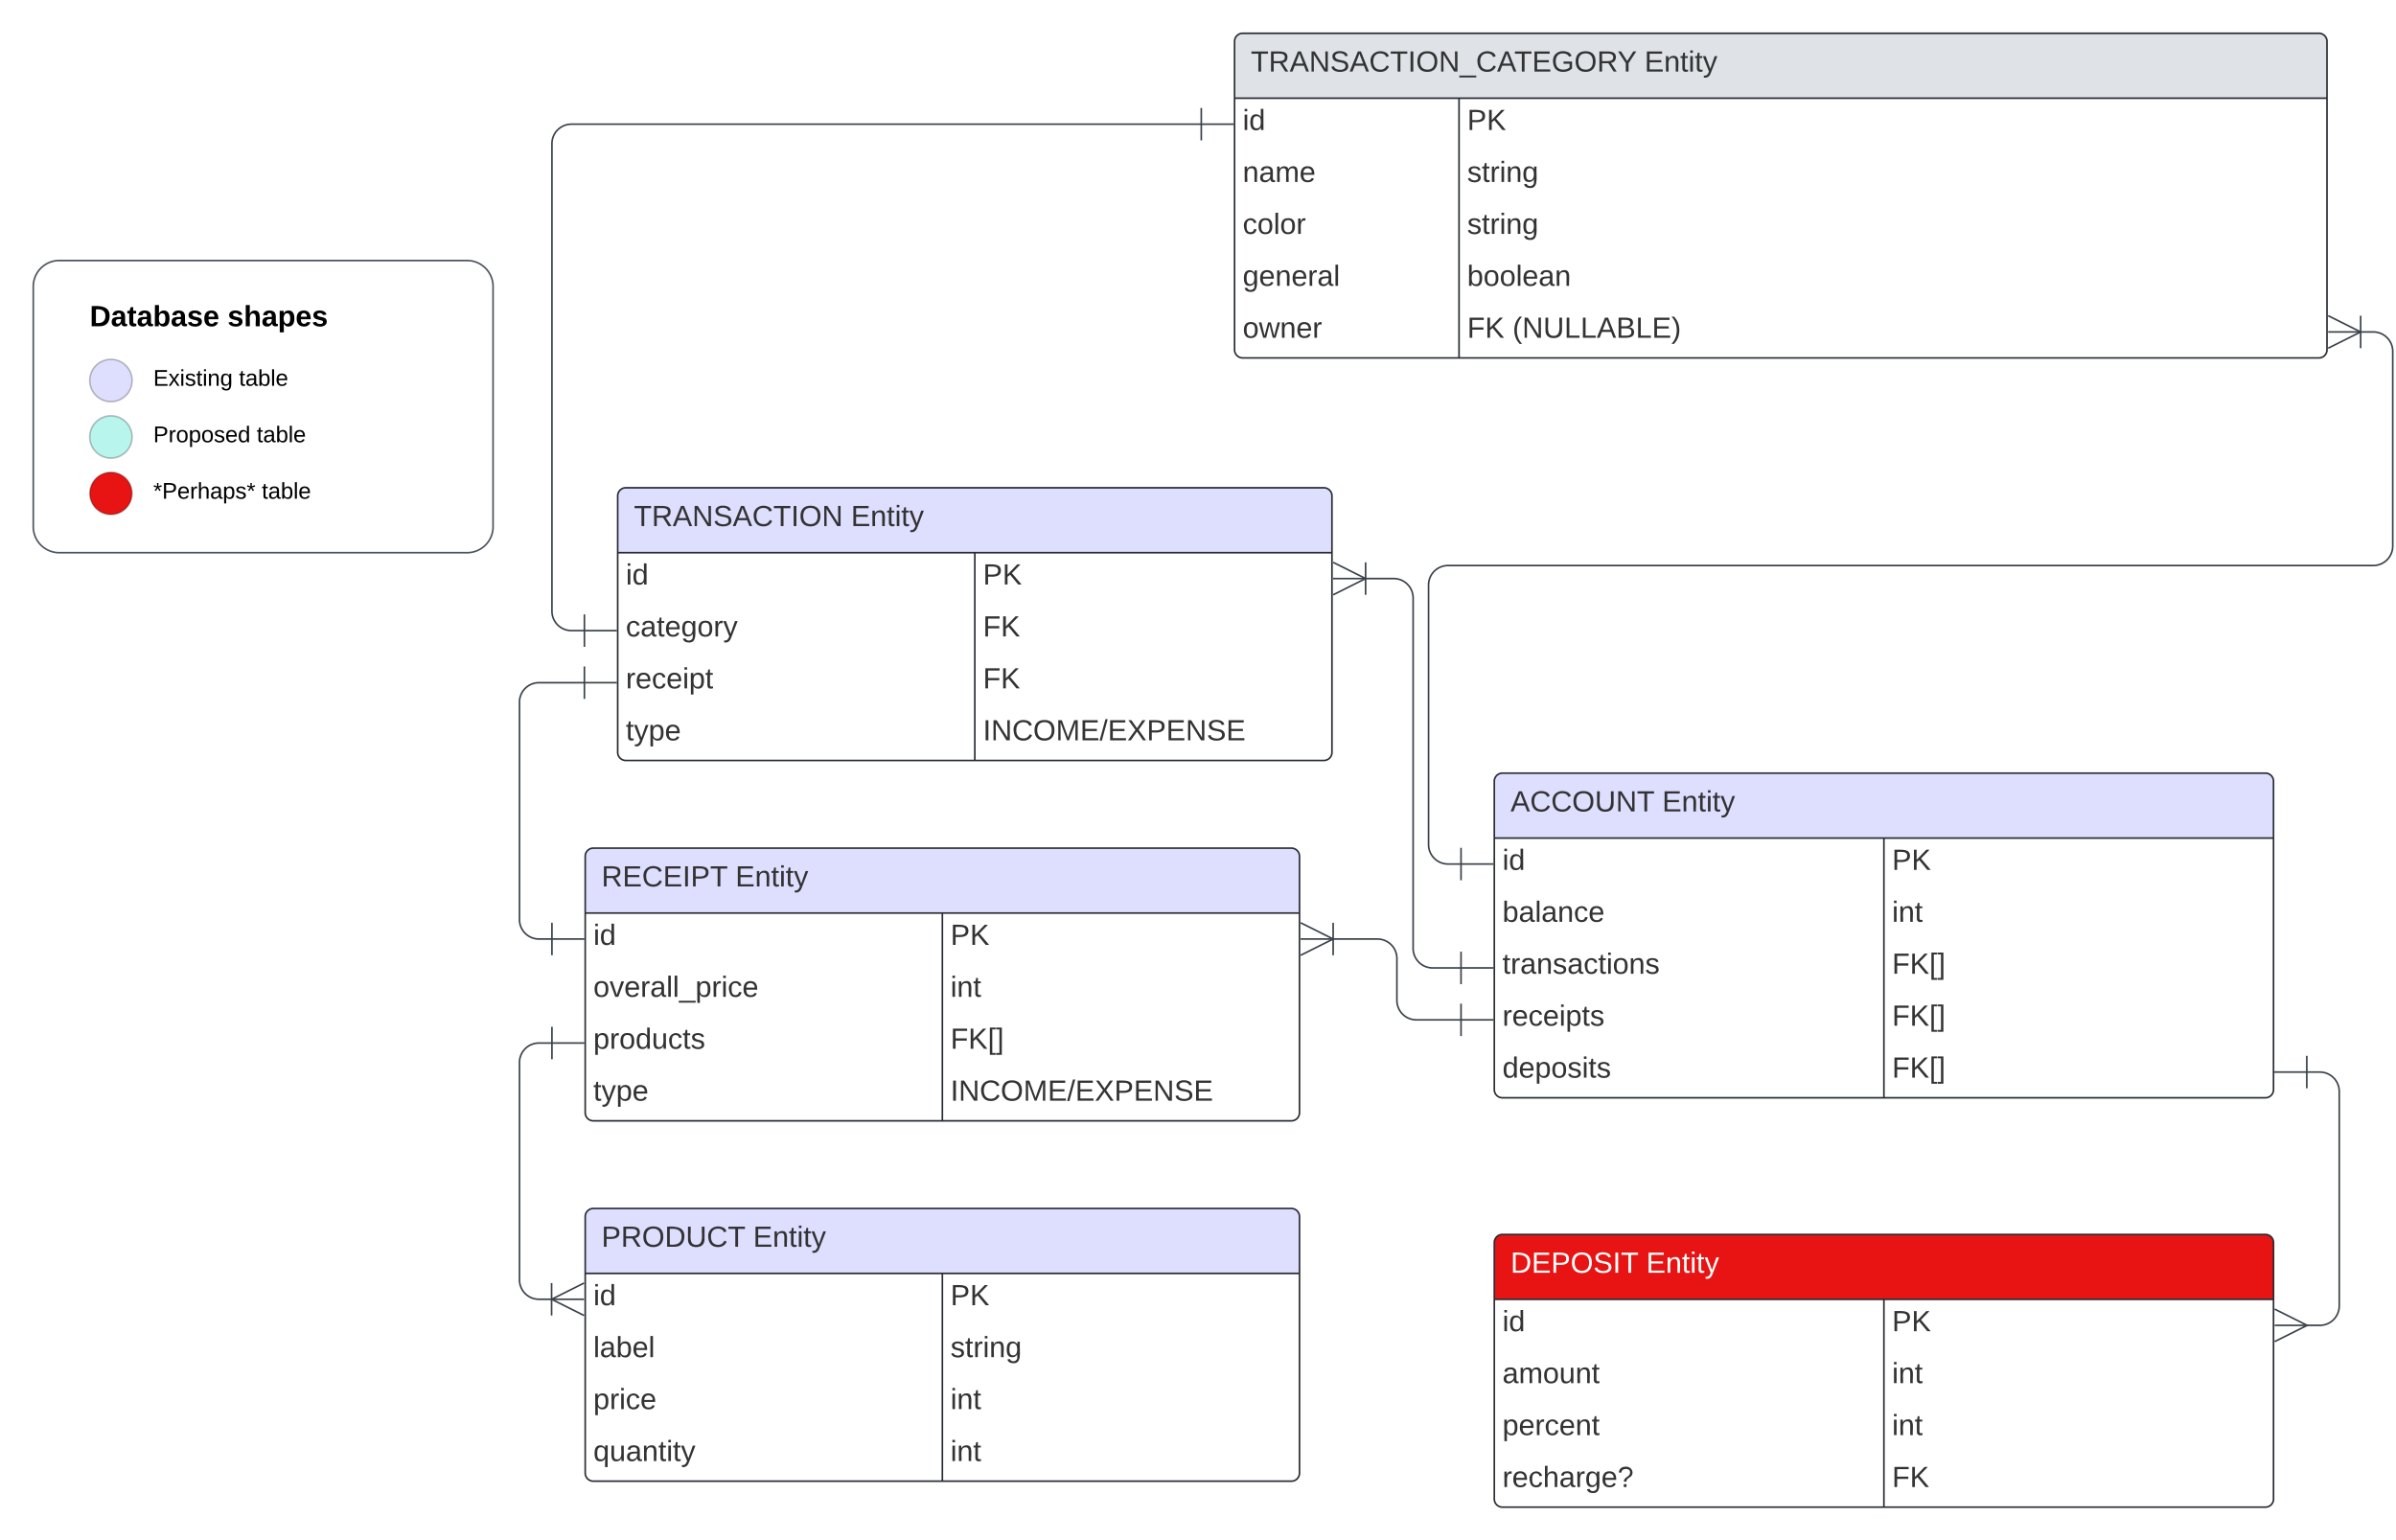 <svg xmlns="http://www.w3.org/2000/svg" xmlns:xlink="http://www.w3.org/1999/xlink" xmlns:lucid="lucid" width="1475.95" height="949"><g transform="translate(-179.5 320.5)" lucid:page-tab-id="0_0"><path d="M0-500h2000v1500H0z" fill="#fff"/><path d="M560-15a5 5 0 0 1 5-5h430a5 5 0 0 1 5 5v158a5 5 0 0 1-5 5H565a5 5 0 0 1-5-5z" fill="#fff"/><path d="M560 20v-35a5 5 0 0 1 5-5h430a5 5 0 0 1 5 5v35" fill="#dedeff"/><path d="M560-15a5 5 0 0 1 5-5h430a5 5 0 0 1 5 5v158a5 5 0 0 1-5 5H565a5 5 0 0 1-5-5zM560 20h440M780 20v128" stroke="#282c33" fill="none"/><use xlink:href="#a" transform="matrix(1,0,0,1,570,-20) translate(0 23.6)"/><use xlink:href="#b" transform="matrix(1,0,0,1,570,-20) translate(133.7 23.6)"/><use xlink:href="#c" transform="matrix(1,0,0,1,565,22.5) translate(0 17.1)"/><use xlink:href="#d" transform="matrix(1,0,0,1,785,22.5) translate(0 17.1)"/><use xlink:href="#e" transform="matrix(1,0,0,1,565,54.5) translate(0 17.1)"/><use xlink:href="#f" transform="matrix(1,0,0,1,785,54.5) translate(0 17.1)"/><use xlink:href="#g" transform="matrix(1,0,0,1,565,86.5) translate(0 17.1)"/><use xlink:href="#f" transform="matrix(1,0,0,1,785,86.5) translate(0 17.1)"/><use xlink:href="#h" transform="matrix(1,0,0,1,565,118.5) translate(0 17.1)"/><use xlink:href="#i" transform="matrix(1,0,0,1,785,118.5) translate(0 17.1)"/><path d="M1100 160.8a5 5 0 0 1 5-5h470a5 5 0 0 1 5 5v190a5 5 0 0 1-5 5h-470a5 5 0 0 1-5-5z" fill="#fff"/><path d="M1100 195.8v-35a5 5 0 0 1 5-5h470a5 5 0 0 1 5 5v35" fill="#dedeff"/><path d="M1100 160.8a5 5 0 0 1 5-5h470a5 5 0 0 1 5 5v190a5 5 0 0 1-5 5h-470a5 5 0 0 1-5-5zM1100 195.8h480M1340 195.8v160" stroke="#282c33" fill="none"/><use xlink:href="#j" transform="matrix(1,0,0,1,1110,155.79) translate(0 23.6)"/><use xlink:href="#b" transform="matrix(1,0,0,1,1110,155.79) translate(93.4 23.6)"/><use xlink:href="#c" transform="matrix(1,0,0,1,1105,198.29) translate(0 17.1)"/><use xlink:href="#d" transform="matrix(1,0,0,1,1345,198.29) translate(0 17.1)"/><use xlink:href="#k" transform="matrix(1,0,0,1,1105,230.29) translate(0 17.1)"/><use xlink:href="#l" transform="matrix(1,0,0,1,1345,230.29) translate(0 17.1)"/><use xlink:href="#m" transform="matrix(1,0,0,1,1105,262.29) translate(0 17.1)"/><use xlink:href="#n" transform="matrix(1,0,0,1,1345,262.29) translate(0 17.1)"/><use xlink:href="#o" transform="matrix(1,0,0,1,1105,294.29) translate(0 17.1)"/><use xlink:href="#n" transform="matrix(1,0,0,1,1345,294.29) translate(0 17.1)"/><use xlink:href="#p" transform="matrix(1,0,0,1,1105,326.29) translate(0 17.1)"/><use xlink:href="#n" transform="matrix(1,0,0,1,1345,326.29) translate(0 17.1)"/><path d="M200-144a16 16 0 0 1 16-16h251.23a16 16 0 0 1 16 16V4a16 16 0 0 1-16 16H216a16 16 0 0 1-16-16z" stroke="#4c535d" fill="#fff"/><path d="M260.87-86.1c0 7.22-5.84 13.06-13.04 13.06-7.2 0-13.05-5.84-13.05-13.05 0-7.2 5.84-13.03 13.05-13.03 7.2 0 13.04 5.84 13.04 13.04z" stroke="#000" stroke-opacity=".25" fill="#dedeff"/><path d="M260.87-51.3c0 7.2-5.84 13.04-13.04 13.04-7.2 0-13.05-5.84-13.05-13.04 0-7.2 5.84-13.05 13.05-13.05 7.2 0 13.04 5.84 13.04 13.05z" stroke="#000" stroke-opacity=".25" fill="#b8f5ed"/><path d="M260.87-16.52c0 7.2-5.84 13.04-13.04 13.04-7.2 0-13.05-5.84-13.05-13.04 0-7.2 5.84-13.05 13.05-13.05 7.2 0 13.04 5.84 13.04 13.05z" stroke="#000" stroke-opacity=".25" fill="#e81313"/><use xlink:href="#q" transform="matrix(1,0,0,1,234.783,-133.913) translate(0 14.4)"/><use xlink:href="#r" transform="matrix(1,0,0,1,234.783,-133.913) translate(84.85 14.4)"/><use xlink:href="#s" transform="matrix(1,0,0,1,273.913,-99.13) translate(0 16.3)"/><use xlink:href="#t" transform="matrix(1,0,0,1,273.913,-99.13) translate(52.811 16.3)"/><use xlink:href="#u" transform="matrix(1,0,0,1,273.913,-64.348) translate(0 16.3)"/><use xlink:href="#t" transform="matrix(1,0,0,1,273.913,-64.348) translate(63.739 16.3)"/><use xlink:href="#v" transform="matrix(1,0,0,1,273.913,-29.565) translate(0 16.3)"/><use xlink:href="#t" transform="matrix(1,0,0,1,273.913,-29.565) translate(66.85 16.3)"/><path d="M940-295a5 5 0 0 1 5-5h662.95a5 5 0 0 1 5 5v190a5 5 0 0 1-5 5H945a5 5 0 0 1-5-5z" fill="#fff"/><path d="M940-260v-35a5 5 0 0 1 5-5h662.95a5 5 0 0 1 5 5v35" fill="#dfe3e8"/><path d="M940-295a5 5 0 0 1 5-5h662.95a5 5 0 0 1 5 5v190a5 5 0 0 1-5 5H945a5 5 0 0 1-5-5zM940-260h672.95M1078.28-260v160" stroke="#282c33" fill="none"/><use xlink:href="#w" transform="matrix(1,0,0,1,950,-300) translate(0 23.6)"/><use xlink:href="#b" transform="matrix(1,0,0,1,950,-300) translate(242.5 23.6)"/><use xlink:href="#c" transform="matrix(1,0,0,1,945,-257.5) translate(0 17.1)"/><use xlink:href="#d" transform="matrix(1,0,0,1,1083.28,-257.5) translate(0 17.1)"/><use xlink:href="#x" transform="matrix(1,0,0,1,945,-225.5) translate(0 17.1)"/><use xlink:href="#y" transform="matrix(1,0,0,1,1083.28,-225.5) translate(0 17.1)"/><use xlink:href="#z" transform="matrix(1,0,0,1,945,-193.5) translate(0 17.1)"/><use xlink:href="#y" transform="matrix(1,0,0,1,1083.28,-193.5) translate(0 17.1)"/><use xlink:href="#A" transform="matrix(1,0,0,1,945,-161.5) translate(0 17.1)"/><use xlink:href="#B" transform="matrix(1,0,0,1,1083.28,-161.5) translate(0 17.1)"/><use xlink:href="#C" transform="matrix(1,0,0,1,945,-129.5) translate(0 17.1)"/><use xlink:href="#D" transform="matrix(1,0,0,1,1083.28,-129.5) translate(0 17.1)"/><use xlink:href="#E" transform="matrix(1,0,0,1,1083.28,-129.5) translate(27.95 17.1)"/><path d="M1079.5 275.8H1062a12 12 0 0 1-12-12V47.93a12 12 0 0 0-12-12h-17.5" stroke="#3a414a" fill="none"/><path d="M1079.5 265.8v20M1099.5 275.8h-20" stroke="#3a414a" fill="#fff"/><path d="M1000.72 25.94l20 10-20 10" stroke="#3a414a" fill="#fff" fill-opacity="0"/><path d="M1000.72 35.94h20M1020.72 45.94v-20" stroke="#3a414a" fill="#fff"/><path d="M539.5 68h-8a12 12 0 0 1-12-12v-288a12 12 0 0 1 12-12h388" stroke="#3a414a" fill="none"/><path d="M539.5 58v20M559.5 68h-20M919.5-254v20M939.5-244h-20" stroke="#3a414a" fill="#fff"/><path d="M1079.5 211.8h-8a12 12 0 0 1-12-12V39.9a12 12 0 0 1 12-12h569.95a12 12 0 0 0 12-12V-104a12 12 0 0 0-12-12h-8" stroke="#3a414a" fill="none"/><path d="M1079.5 201.8v20M1099.5 211.8h-20" stroke="#3a414a" fill="#fff"/><path d="M1613.68-126l20 10-20 10" stroke="#3a414a" fill="#fff" fill-opacity="0"/><path d="M1613.68-116h20M1633.68-106v-20" stroke="#3a414a" fill="#fff"/><path d="M540 207a5 5 0 0 1 5-5h430a5 5 0 0 1 5 5v158a5 5 0 0 1-5 5H545a5 5 0 0 1-5-5z" fill="#fff"/><path d="M540 242v-35a5 5 0 0 1 5-5h430a5 5 0 0 1 5 5v35" fill="#dedeff"/><path d="M540 207a5 5 0 0 1 5-5h430a5 5 0 0 1 5 5v158a5 5 0 0 1-5 5H545a5 5 0 0 1-5-5zM540 242h440M760 242v128" stroke="#282c33" fill="none"/><use xlink:href="#F" transform="matrix(1,0,0,1,550,202) translate(0 23.6)"/><use xlink:href="#b" transform="matrix(1,0,0,1,550,202) translate(82.5 23.6)"/><use xlink:href="#c" transform="matrix(1,0,0,1,545,244.5) translate(0 17.1)"/><use xlink:href="#d" transform="matrix(1,0,0,1,765,244.5) translate(0 17.1)"/><use xlink:href="#G" transform="matrix(1,0,0,1,545,276.5) translate(0 17.1)"/><use xlink:href="#l" transform="matrix(1,0,0,1,765,276.5) translate(0 17.1)"/><use xlink:href="#H" transform="matrix(1,0,0,1,545,308.5) translate(0 17.1)"/><use xlink:href="#n" transform="matrix(1,0,0,1,765,308.5) translate(0 17.1)"/><use xlink:href="#h" transform="matrix(1,0,0,1,545,340.5) translate(0 17.1)"/><use xlink:href="#i" transform="matrix(1,0,0,1,765,340.5) translate(0 17.1)"/><path d="M1079.5 307.8H1052a12 12 0 0 1-12-12V270a12 12 0 0 0-12-12h-27.5" stroke="#3a414a" fill="none"/><path d="M1079.5 297.8v20M1099.5 307.8h-20" stroke="#3a414a" fill="#fff"/><path d="M980.72 248l20 10-20 10" stroke="#3a414a" fill="#fff" fill-opacity="0"/><path d="M980.72 258h20M1000.72 268v-20" stroke="#3a414a" fill="#fff"/><path d="M539.5 100.08h-28a12 12 0 0 0-12 12V246a12 12 0 0 0 12 12h8" stroke="#3a414a" fill="none"/><path d="M539.5 90.08v20M559.5 100.08h-20M519.5 248v20M539.5 258h-20" stroke="#3a414a" fill="#fff"/><path d="M540 429a5 5 0 0 1 5-5h430a5 5 0 0 1 5 5v158a5 5 0 0 1-5 5H545a5 5 0 0 1-5-5z" fill="#fff"/><path d="M540 464v-35a5 5 0 0 1 5-5h430a5 5 0 0 1 5 5v35" fill="#dedeff"/><path d="M540 429a5 5 0 0 1 5-5h430a5 5 0 0 1 5 5v158a5 5 0 0 1-5 5H545a5 5 0 0 1-5-5zM540 464h440M760 464v128" stroke="#282c33" fill="none"/><use xlink:href="#I" transform="matrix(1,0,0,1,550,424) translate(0 23.6)"/><use xlink:href="#b" transform="matrix(1,0,0,1,550,424) translate(93.4 23.6)"/><use xlink:href="#c" transform="matrix(1,0,0,1,545,466.5) translate(0 17.1)"/><use xlink:href="#d" transform="matrix(1,0,0,1,765,466.5) translate(0 17.1)"/><use xlink:href="#J" transform="matrix(1,0,0,1,545,498.5) translate(0 17.1)"/><use xlink:href="#y" transform="matrix(1,0,0,1,765,498.5) translate(0 17.1)"/><use xlink:href="#K" transform="matrix(1,0,0,1,545,530.5) translate(0 17.1)"/><use xlink:href="#l" transform="matrix(1,0,0,1,765,530.5) translate(0 17.1)"/><use xlink:href="#L" transform="matrix(1,0,0,1,545,562.5) translate(0 17.1)"/><use xlink:href="#l" transform="matrix(1,0,0,1,765,562.5) translate(0 17.1)"/><path d="M519.5 479.94h-8a12 12 0 0 1-12-12V334.08a12 12 0 0 1 12-12h8" stroke="#3a414a" fill="none"/><path d="M539.28 489.94l-20-10 20-10" stroke="#3a414a" fill="#fff" fill-opacity="0"/><path d="M539.28 479.94h-20M519.28 469.94v20M519.5 312.08v20M539.5 322.08h-20" stroke="#3a414a" fill="#fff"/><path d="M1100 445a5 5 0 0 1 5-5h470a5 5 0 0 1 5 5v158a5 5 0 0 1-5 5h-470a5 5 0 0 1-5-5z" fill="#fff"/><path d="M1100 480v-35a5 5 0 0 1 5-5h470a5 5 0 0 1 5 5v35" fill="#e81313"/><path d="M1100 445a5 5 0 0 1 5-5h470a5 5 0 0 1 5 5v158a5 5 0 0 1-5 5h-470a5 5 0 0 1-5-5zM1100 480h480M1340 480v128" stroke="#282c33" fill="none"/><use xlink:href="#M" transform="matrix(1,0,0,1,1110,440) translate(0 23.6)"/><use xlink:href="#N" transform="matrix(1,0,0,1,1110,440) translate(83.55 23.6)"/><use xlink:href="#c" transform="matrix(1,0,0,1,1105,482.5) translate(0 17.1)"/><use xlink:href="#d" transform="matrix(1,0,0,1,1345,482.5) translate(0 17.1)"/><use xlink:href="#O" transform="matrix(1,0,0,1,1105,514.5) translate(0 17.1)"/><g><use xlink:href="#l" transform="matrix(1,0,0,1,1345,514.5) translate(0 17.1)"/></g><g><use xlink:href="#P" transform="matrix(1,0,0,1,1105,546.5) translate(0 17.1)"/></g><g><use xlink:href="#l" transform="matrix(1,0,0,1,1345,546.5) translate(0 17.1)"/></g><g><use xlink:href="#Q" transform="matrix(1,0,0,1,1105,578.5) translate(0 17.1)"/></g><g><use xlink:href="#f" transform="matrix(1,0,0,1,1345,578.5) translate(0 17.1)"/></g><path d="M1600.5 339.96h8a12 12 0 0 1 12 12V484a12 12 0 0 1-12 12h-8.6" stroke="#3a414a" fill="none"/><path d="M1600.5 349.96v-20M1580.5 339.96h20" stroke="#3a414a" fill="#fff"/><path d="M1580.72 486l20 10-20 10" stroke="#3a414a" fill="#fff" fill-opacity="0"/><path d="M1580.72 496h20" stroke="#3a414a" fill="#fff"/><defs><path fill="#333" d="M127-220V0H93v-220H8v-28h204v28h-85" id="R"/><path fill="#333" d="M233-177c-1 41-23 64-60 70L243 0h-38l-65-103H63V0H30v-248c88 3 205-21 203 71zM63-129c60-2 137 13 137-47 0-61-80-42-137-45v92" id="S"/><path fill="#333" d="M205 0l-28-72H64L36 0H1l101-248h38L239 0h-34zm-38-99l-47-123c-12 45-31 82-46 123h93" id="T"/><path fill="#333" d="M190 0L58-211 59 0H30v-248h39L202-35l-2-213h31V0h-41" id="U"/><path fill="#333" d="M185-189c-5-48-123-54-124 2 14 75 158 14 163 119 3 78-121 87-175 55-17-10-28-26-33-46l33-7c5 56 141 63 141-1 0-78-155-14-162-118-5-82 145-84 179-34 5 7 8 16 11 25" id="V"/><path fill="#333" d="M212-179c-10-28-35-45-73-45-59 0-87 40-87 99 0 60 29 101 89 101 43 0 62-24 78-52l27 14C228-24 195 4 139 4 59 4 22-46 18-125c-6-104 99-153 187-111 19 9 31 26 39 46" id="W"/><path fill="#333" d="M33 0v-248h34V0H33" id="X"/><path fill="#333" d="M140-251c81 0 123 46 123 126C263-46 219 4 140 4 59 4 17-45 17-125s42-126 123-126zm0 227c63 0 89-41 89-101s-29-99-89-99c-61 0-89 39-89 99S79-25 140-24" id="Y"/><g id="a"><use transform="matrix(0.05,0,0,0.05,0,0)" xlink:href="#R"/><use transform="matrix(0.05,0,0,0.05,10.95,0)" xlink:href="#S"/><use transform="matrix(0.05,0,0,0.05,23.9,0)" xlink:href="#T"/><use transform="matrix(0.05,0,0,0.05,35.9,0)" xlink:href="#U"/><use transform="matrix(0.05,0,0,0.05,48.85,0)" xlink:href="#V"/><use transform="matrix(0.05,0,0,0.05,60.85,0)" xlink:href="#T"/><use transform="matrix(0.05,0,0,0.05,72.85,0)" xlink:href="#W"/><use transform="matrix(0.05,0,0,0.05,85.8,0)" xlink:href="#R"/><use transform="matrix(0.05,0,0,0.05,96.75,0)" xlink:href="#X"/><use transform="matrix(0.05,0,0,0.05,101.75,0)" xlink:href="#Y"/><use transform="matrix(0.05,0,0,0.05,115.75,0)" xlink:href="#U"/></g><path fill="#333" d="M30 0v-248h187v28H63v79h144v27H63v87h162V0H30" id="Z"/><path fill="#333" d="M117-194c89-4 53 116 60 194h-32v-121c0-31-8-49-39-48C34-167 62-67 57 0H25l-1-190h30c1 10-1 24 2 32 11-22 29-35 61-36" id="aa"/><path fill="#333" d="M59-47c-2 24 18 29 38 22v24C64 9 27 4 27-40v-127H5v-23h24l9-43h21v43h35v23H59v120" id="ab"/><path fill="#333" d="M24-231v-30h32v30H24zM24 0v-190h32V0H24" id="ac"/><path fill="#333" d="M179-190L93 31C79 59 56 82 12 73V49c39 6 53-20 64-50L1-190h34L92-34l54-156h33" id="ad"/><g id="b"><use transform="matrix(0.05,0,0,0.05,0,0)" xlink:href="#Z"/><use transform="matrix(0.05,0,0,0.05,12,0)" xlink:href="#aa"/><use transform="matrix(0.05,0,0,0.05,22,0)" xlink:href="#ab"/><use transform="matrix(0.05,0,0,0.05,27,0)" xlink:href="#ac"/><use transform="matrix(0.05,0,0,0.05,30.95,0)" xlink:href="#ab"/><use transform="matrix(0.05,0,0,0.05,35.95,0)" xlink:href="#ad"/></g><path fill="#333" d="M85-194c31 0 48 13 60 33l-1-100h32l1 261h-30c-2-10 0-23-3-31C134-8 116 4 85 4 32 4 16-35 15-94c0-66 23-100 70-100zm9 24c-40 0-46 34-46 75 0 40 6 74 45 74 42 0 51-32 51-76 0-42-9-74-50-73" id="ae"/><g id="c"><use transform="matrix(0.05,0,0,0.05,0,0)" xlink:href="#ac"/><use transform="matrix(0.05,0,0,0.05,3.95,0)" xlink:href="#ae"/></g><path fill="#333" d="M30-248c87 1 191-15 191 75 0 78-77 80-158 76V0H30v-248zm33 125c57 0 124 11 124-50 0-59-68-47-124-48v98" id="af"/><path fill="#333" d="M194 0L95-120 63-95V0H30v-248h33v124l119-124h40L117-140 236 0h-42" id="ag"/><g id="d"><use transform="matrix(0.05,0,0,0.05,0,0)" xlink:href="#af"/><use transform="matrix(0.05,0,0,0.05,12,0)" xlink:href="#ag"/></g><path fill="#333" d="M96-169c-40 0-48 33-48 73s9 75 48 75c24 0 41-14 43-38l32 2c-6 37-31 61-74 61-59 0-76-41-82-99-10-93 101-131 147-64 4 7 5 14 7 22l-32 3c-4-21-16-35-41-35" id="ah"/><path fill="#333" d="M141-36C126-15 110 5 73 4 37 3 15-17 15-53c-1-64 63-63 125-63 3-35-9-54-41-54-24 1-41 7-42 31l-33-3c5-37 33-52 76-52 45 0 72 20 72 64v82c-1 20 7 32 28 27v20c-31 9-61-2-59-35zM48-53c0 20 12 33 32 33 41-3 63-29 60-74-43 2-92-5-92 41" id="ai"/><path fill="#333" d="M100-194c63 0 86 42 84 106H49c0 40 14 67 53 68 26 1 43-12 49-29l28 8c-11 28-37 45-77 45C44 4 14-33 15-96c1-61 26-98 85-98zm52 81c6-60-76-77-97-28-3 7-6 17-6 28h103" id="aj"/><path fill="#333" d="M177-190C167-65 218 103 67 71c-23-6-38-20-44-43l32-5c15 47 100 32 89-28v-30C133-14 115 1 83 1 29 1 15-40 15-95c0-56 16-97 71-98 29-1 48 16 59 35 1-10 0-23 2-32h30zM94-22c36 0 50-32 50-73 0-42-14-75-50-75-39 0-46 34-46 75s6 73 46 73" id="ak"/><path fill="#333" d="M100-194c62-1 85 37 85 99 1 63-27 99-86 99S16-35 15-95c0-66 28-99 85-99zM99-20c44 1 53-31 53-75 0-43-8-75-51-75s-53 32-53 75 10 74 51 75" id="al"/><path fill="#333" d="M114-163C36-179 61-72 57 0H25l-1-190h30c1 12-1 29 2 39 6-27 23-49 58-41v29" id="am"/><g id="e"><use transform="matrix(0.05,0,0,0.05,0,0)" xlink:href="#ah"/><use transform="matrix(0.05,0,0,0.05,9,0)" xlink:href="#ai"/><use transform="matrix(0.05,0,0,0.05,19,0)" xlink:href="#ab"/><use transform="matrix(0.05,0,0,0.05,24,0)" xlink:href="#aj"/><use transform="matrix(0.05,0,0,0.05,34,0)" xlink:href="#ak"/><use transform="matrix(0.05,0,0,0.05,44,0)" xlink:href="#al"/><use transform="matrix(0.05,0,0,0.05,54,0)" xlink:href="#am"/><use transform="matrix(0.05,0,0,0.05,59.95,0)" xlink:href="#ad"/></g><path fill="#333" d="M63-220v92h138v28H63V0H30v-248h175v28H63" id="an"/><g id="f"><use transform="matrix(0.05,0,0,0.05,0,0)" xlink:href="#an"/><use transform="matrix(0.05,0,0,0.05,10.95,0)" xlink:href="#ag"/></g><path fill="#333" d="M115-194c55 1 70 41 70 98S169 2 115 4C84 4 66-9 55-30l1 105H24l-1-265h31l2 30c10-21 28-34 59-34zm-8 174c40 0 45-34 45-75s-6-73-45-74c-42 0-51 32-51 76 0 43 10 73 51 73" id="ao"/><g id="g"><use transform="matrix(0.05,0,0,0.05,0,0)" xlink:href="#am"/><use transform="matrix(0.05,0,0,0.05,5.95,0)" xlink:href="#aj"/><use transform="matrix(0.05,0,0,0.05,15.95,0)" xlink:href="#ah"/><use transform="matrix(0.05,0,0,0.05,24.95,0)" xlink:href="#aj"/><use transform="matrix(0.05,0,0,0.05,34.95,0)" xlink:href="#ac"/><use transform="matrix(0.05,0,0,0.05,38.9,0)" xlink:href="#ao"/><use transform="matrix(0.05,0,0,0.05,48.9,0)" xlink:href="#ab"/></g><g id="h"><use transform="matrix(0.05,0,0,0.05,0,0)" xlink:href="#ab"/><use transform="matrix(0.05,0,0,0.05,5,0)" xlink:href="#ad"/><use transform="matrix(0.05,0,0,0.05,14,0)" xlink:href="#ao"/><use transform="matrix(0.05,0,0,0.05,24,0)" xlink:href="#aj"/></g><path fill="#333" d="M240 0l2-218c-23 76-54 145-80 218h-23L58-218 59 0H30v-248h44l77 211c21-75 51-140 76-211h43V0h-30" id="ap"/><path fill="#333" d="M0 4l72-265h28L28 4H0" id="aq"/><path fill="#333" d="M195 0l-74-108L45 0H8l94-129-87-119h37l69 98 67-98h37l-84 118L233 0h-38" id="ar"/><g id="i"><use transform="matrix(0.05,0,0,0.05,0,0)" xlink:href="#X"/><use transform="matrix(0.05,0,0,0.05,5,0)" xlink:href="#U"/><use transform="matrix(0.05,0,0,0.05,17.95,0)" xlink:href="#W"/><use transform="matrix(0.05,0,0,0.05,30.9,0)" xlink:href="#Y"/><use transform="matrix(0.05,0,0,0.05,44.9,0)" xlink:href="#ap"/><use transform="matrix(0.05,0,0,0.05,59.85,0)" xlink:href="#Z"/><use transform="matrix(0.05,0,0,0.05,71.85,0)" xlink:href="#aq"/><use transform="matrix(0.05,0,0,0.05,76.85,0)" xlink:href="#Z"/><use transform="matrix(0.05,0,0,0.05,88.85,0)" xlink:href="#ar"/><use transform="matrix(0.05,0,0,0.05,100.85,0)" xlink:href="#af"/><use transform="matrix(0.05,0,0,0.05,112.85,0)" xlink:href="#Z"/><use transform="matrix(0.05,0,0,0.05,124.85,0)" xlink:href="#U"/><use transform="matrix(0.05,0,0,0.05,137.8,0)" xlink:href="#V"/><use transform="matrix(0.05,0,0,0.05,149.8,0)" xlink:href="#Z"/></g><path fill="#333" d="M232-93c-1 65-40 97-104 97C67 4 28-28 28-90v-158h33c8 89-33 224 67 224 102 0 64-133 71-224h33v155" id="as"/><g id="j"><use transform="matrix(0.05,0,0,0.05,0,0)" xlink:href="#T"/><use transform="matrix(0.05,0,0,0.05,12,0)" xlink:href="#W"/><use transform="matrix(0.05,0,0,0.05,24.95,0)" xlink:href="#W"/><use transform="matrix(0.05,0,0,0.05,37.9,0)" xlink:href="#Y"/><use transform="matrix(0.05,0,0,0.05,51.9,0)" xlink:href="#as"/><use transform="matrix(0.05,0,0,0.05,64.85,0)" xlink:href="#U"/><use transform="matrix(0.05,0,0,0.05,77.8,0)" xlink:href="#R"/></g><path fill="#333" d="M115-194c53 0 69 39 70 98 0 66-23 100-70 100C84 3 66-7 56-30L54 0H23l1-261h32v101c10-23 28-34 59-34zm-8 174c40 0 45-34 45-75 0-40-5-75-45-74-42 0-51 32-51 76 0 43 10 73 51 73" id="at"/><path fill="#333" d="M24 0v-261h32V0H24" id="au"/><g id="k"><use transform="matrix(0.05,0,0,0.05,0,0)" xlink:href="#at"/><use transform="matrix(0.05,0,0,0.05,10,0)" xlink:href="#ai"/><use transform="matrix(0.05,0,0,0.05,20,0)" xlink:href="#au"/><use transform="matrix(0.05,0,0,0.05,23.95,0)" xlink:href="#ai"/><use transform="matrix(0.05,0,0,0.05,33.95,0)" xlink:href="#aa"/><use transform="matrix(0.05,0,0,0.05,43.95,0)" xlink:href="#ah"/><use transform="matrix(0.05,0,0,0.05,52.95,0)" xlink:href="#aj"/></g><g id="l"><use transform="matrix(0.05,0,0,0.05,0,0)" xlink:href="#ac"/><use transform="matrix(0.05,0,0,0.05,3.95,0)" xlink:href="#aa"/><use transform="matrix(0.05,0,0,0.05,13.95,0)" xlink:href="#ab"/></g><path fill="#333" d="M135-143c-3-34-86-38-87 0 15 53 115 12 119 90S17 21 10-45l28-5c4 36 97 45 98 0-10-56-113-15-118-90-4-57 82-63 122-42 12 7 21 19 24 35" id="av"/><g id="m"><use transform="matrix(0.05,0,0,0.05,0,0)" xlink:href="#ab"/><use transform="matrix(0.05,0,0,0.05,5,0)" xlink:href="#am"/><use transform="matrix(0.05,0,0,0.05,10.95,0)" xlink:href="#ai"/><use transform="matrix(0.05,0,0,0.05,20.95,0)" xlink:href="#aa"/><use transform="matrix(0.05,0,0,0.05,30.95,0)" xlink:href="#av"/><use transform="matrix(0.05,0,0,0.05,39.95,0)" xlink:href="#ai"/><use transform="matrix(0.05,0,0,0.05,49.95,0)" xlink:href="#ah"/><use transform="matrix(0.05,0,0,0.05,58.95,0)" xlink:href="#ab"/><use transform="matrix(0.05,0,0,0.05,63.95,0)" xlink:href="#ac"/><use transform="matrix(0.05,0,0,0.05,67.9,0)" xlink:href="#al"/><use transform="matrix(0.05,0,0,0.05,77.9,0)" xlink:href="#aa"/><use transform="matrix(0.05,0,0,0.05,87.9,0)" xlink:href="#av"/></g><path fill="#333" d="M26 75v-336h71v23H56V52h41v23H26" id="aw"/><path fill="#333" d="M3 75V52h41v-290H3v-23h71V75H3" id="ax"/><g id="n"><use transform="matrix(0.05,0,0,0.05,0,0)" xlink:href="#an"/><use transform="matrix(0.05,0,0,0.05,10.95,0)" xlink:href="#ag"/><use transform="matrix(0.05,0,0,0.05,22.95,0)" xlink:href="#aw"/><use transform="matrix(0.05,0,0,0.05,27.95,0)" xlink:href="#ax"/></g><g id="o"><use transform="matrix(0.05,0,0,0.05,0,0)" xlink:href="#am"/><use transform="matrix(0.05,0,0,0.05,5.95,0)" xlink:href="#aj"/><use transform="matrix(0.05,0,0,0.05,15.95,0)" xlink:href="#ah"/><use transform="matrix(0.05,0,0,0.05,24.95,0)" xlink:href="#aj"/><use transform="matrix(0.05,0,0,0.05,34.95,0)" xlink:href="#ac"/><use transform="matrix(0.05,0,0,0.05,38.9,0)" xlink:href="#ao"/><use transform="matrix(0.05,0,0,0.05,48.9,0)" xlink:href="#ab"/><use transform="matrix(0.05,0,0,0.05,53.9,0)" xlink:href="#av"/></g><g id="p"><use transform="matrix(0.05,0,0,0.05,0,0)" xlink:href="#ae"/><use transform="matrix(0.05,0,0,0.05,10,0)" xlink:href="#aj"/><use transform="matrix(0.05,0,0,0.05,20,0)" xlink:href="#ao"/><use transform="matrix(0.05,0,0,0.05,30,0)" xlink:href="#al"/><use transform="matrix(0.05,0,0,0.05,40,0)" xlink:href="#av"/><use transform="matrix(0.05,0,0,0.05,49,0)" xlink:href="#ac"/><use transform="matrix(0.05,0,0,0.05,52.95,0)" xlink:href="#ab"/><use transform="matrix(0.05,0,0,0.05,57.95,0)" xlink:href="#av"/></g><path d="M24-248c120-7 223 5 221 122C244-46 201 0 124 0H24v-248zM76-40c74 7 117-18 117-86 0-67-45-88-117-82v168" id="ay"/><path d="M133-34C117-15 103 5 69 4 32 3 11-16 11-54c-1-60 55-63 116-61 1-26-3-47-28-47-18 1-26 9-28 27l-52-2c7-38 36-58 82-57s74 22 75 68l1 82c-1 14 12 18 25 15v27c-30 8-71 5-69-32zm-48 3c29 0 43-24 42-57-32 0-66-3-65 30 0 17 8 27 23 27" id="az"/><path d="M115-3C79 11 28 4 28-45v-112H4v-33h27l15-45h31v45h36v33H77v99c-1 23 16 31 38 25v30" id="aA"/><path d="M135-194c52 0 70 43 70 98 0 56-19 99-73 100-30 1-46-15-58-35L72 0H24l1-261h50v104c11-23 29-37 60-37zM114-30c31 0 40-27 40-66 0-37-7-63-39-63s-41 28-41 65c0 36 8 64 40 64" id="aB"/><path d="M137-138c1-29-70-34-71-4 15 46 118 7 119 86 1 83-164 76-172 9l43-7c4 19 20 25 44 25 33 8 57-30 24-41C81-84 22-81 20-136c-2-80 154-74 161-7" id="aC"/><path d="M185-48c-13 30-37 53-82 52C43 2 14-33 14-96s30-98 90-98c62 0 83 45 84 108H66c0 31 8 55 39 56 18 0 30-7 34-22zm-45-69c5-46-57-63-70-21-2 6-4 13-4 21h74" id="aD"/><g id="q"><use transform="matrix(0.05,0,0,0.05,0,0)" xlink:href="#ay"/><use transform="matrix(0.05,0,0,0.05,12.95,0)" xlink:href="#az"/><use transform="matrix(0.05,0,0,0.05,22.95,0)" xlink:href="#aA"/><use transform="matrix(0.05,0,0,0.05,28.9,0)" xlink:href="#az"/><use transform="matrix(0.05,0,0,0.05,38.9,0)" xlink:href="#aB"/><use transform="matrix(0.05,0,0,0.05,49.85,0)" xlink:href="#az"/><use transform="matrix(0.05,0,0,0.05,59.85,0)" xlink:href="#aC"/><use transform="matrix(0.05,0,0,0.05,69.85,0)" xlink:href="#aD"/></g><path d="M114-157C55-157 80-60 75 0H25v-261h50l-1 109c12-26 28-41 61-42 86-1 58 113 63 194h-50c-7-57 23-157-34-157" id="aE"/><path d="M135-194c53 0 70 44 70 98 0 56-19 98-73 100-31 1-45-17-59-34 3 33 2 69 2 105H25l-1-265h48c2 10 0 23 3 31 11-24 29-35 60-35zM114-30c33 0 39-31 40-66 0-38-9-64-40-64-56 0-55 130 0 130" id="aF"/><g id="r"><use transform="matrix(0.05,0,0,0.05,0,0)" xlink:href="#aC"/><use transform="matrix(0.05,0,0,0.05,10,0)" xlink:href="#aE"/><use transform="matrix(0.05,0,0,0.05,20.95,0)" xlink:href="#az"/><use transform="matrix(0.05,0,0,0.05,30.95,0)" xlink:href="#aF"/><use transform="matrix(0.05,0,0,0.05,41.9,0)" xlink:href="#aD"/><use transform="matrix(0.05,0,0,0.05,51.9,0)" xlink:href="#aC"/></g><path d="M30 0v-248h187v28H63v79h144v27H63v87h162V0H30" id="aG"/><path d="M141 0L90-78 38 0H4l68-98-65-92h35l48 74 47-74h35l-64 92 68 98h-35" id="aH"/><path d="M24-231v-30h32v30H24zM24 0v-190h32V0H24" id="aI"/><path d="M135-143c-3-34-86-38-87 0 15 53 115 12 119 90S17 21 10-45l28-5c4 36 97 45 98 0-10-56-113-15-118-90-4-57 82-63 122-42 12 7 21 19 24 35" id="aJ"/><path d="M59-47c-2 24 18 29 38 22v24C64 9 27 4 27-40v-127H5v-23h24l9-43h21v43h35v23H59v120" id="aK"/><path d="M117-194c89-4 53 116 60 194h-32v-121c0-31-8-49-39-48C34-167 62-67 57 0H25l-1-190h30c1 10-1 24 2 32 11-22 29-35 61-36" id="aL"/><path d="M177-190C167-65 218 103 67 71c-23-6-38-20-44-43l32-5c15 47 100 32 89-28v-30C133-14 115 1 83 1 29 1 15-40 15-95c0-56 16-97 71-98 29-1 48 16 59 35 1-10 0-23 2-32h30zM94-22c36 0 50-32 50-73 0-42-14-75-50-75-39 0-46 34-46 75s6 73 46 73" id="aM"/><g id="s"><use transform="matrix(0.039,0,0,0.039,0,0)" xlink:href="#aG"/><use transform="matrix(0.039,0,0,0.039,9.333,0)" xlink:href="#aH"/><use transform="matrix(0.039,0,0,0.039,16.333,0)" xlink:href="#aI"/><use transform="matrix(0.039,0,0,0.039,19.406,0)" xlink:href="#aJ"/><use transform="matrix(0.039,0,0,0.039,26.406,0)" xlink:href="#aK"/><use transform="matrix(0.039,0,0,0.039,30.294,0)" xlink:href="#aI"/><use transform="matrix(0.039,0,0,0.039,33.367,0)" xlink:href="#aL"/><use transform="matrix(0.039,0,0,0.039,41.144,0)" xlink:href="#aM"/></g><path d="M141-36C126-15 110 5 73 4 37 3 15-17 15-53c-1-64 63-63 125-63 3-35-9-54-41-54-24 1-41 7-42 31l-33-3c5-37 33-52 76-52 45 0 72 20 72 64v82c-1 20 7 32 28 27v20c-31 9-61-2-59-35zM48-53c0 20 12 33 32 33 41-3 63-29 60-74-43 2-92-5-92 41" id="aN"/><path d="M115-194c53 0 69 39 70 98 0 66-23 100-70 100C84 3 66-7 56-30L54 0H23l1-261h32v101c10-23 28-34 59-34zm-8 174c40 0 45-34 45-75 0-40-5-75-45-74-42 0-51 32-51 76 0 43 10 73 51 73" id="aO"/><path d="M24 0v-261h32V0H24" id="aP"/><path d="M100-194c63 0 86 42 84 106H49c0 40 14 67 53 68 26 1 43-12 49-29l28 8c-11 28-37 45-77 45C44 4 14-33 15-96c1-61 26-98 85-98zm52 81c6-60-76-77-97-28-3 7-6 17-6 28h103" id="aQ"/><g id="t"><use transform="matrix(0.039,0,0,0.039,0,0)" xlink:href="#aK"/><use transform="matrix(0.039,0,0,0.039,3.889,0)" xlink:href="#aN"/><use transform="matrix(0.039,0,0,0.039,11.667,0)" xlink:href="#aO"/><use transform="matrix(0.039,0,0,0.039,19.444,0)" xlink:href="#aP"/><use transform="matrix(0.039,0,0,0.039,22.517,0)" xlink:href="#aQ"/></g><path d="M30-248c87 1 191-15 191 75 0 78-77 80-158 76V0H30v-248zm33 125c57 0 124 11 124-50 0-59-68-47-124-48v98" id="aR"/><path d="M114-163C36-179 61-72 57 0H25l-1-190h30c1 12-1 29 2 39 6-27 23-49 58-41v29" id="aS"/><path d="M100-194c62-1 85 37 85 99 1 63-27 99-86 99S16-35 15-95c0-66 28-99 85-99zM99-20c44 1 53-31 53-75 0-43-8-75-51-75s-53 32-53 75 10 74 51 75" id="aT"/><path d="M115-194c55 1 70 41 70 98S169 2 115 4C84 4 66-9 55-30l1 105H24l-1-265h31l2 30c10-21 28-34 59-34zm-8 174c40 0 45-34 45-75s-6-73-45-74c-42 0-51 32-51 76 0 43 10 73 51 73" id="aU"/><path d="M85-194c31 0 48 13 60 33l-1-100h32l1 261h-30c-2-10 0-23-3-31C134-8 116 4 85 4 32 4 16-35 15-94c0-66 23-100 70-100zm9 24c-40 0-46 34-46 75 0 40 6 74 45 74 42 0 51-32 51-76 0-42-9-74-50-73" id="aV"/><g id="u"><use transform="matrix(0.039,0,0,0.039,0,0)" xlink:href="#aR"/><use transform="matrix(0.039,0,0,0.039,9.333,0)" xlink:href="#aS"/><use transform="matrix(0.039,0,0,0.039,13.961,0)" xlink:href="#aT"/><use transform="matrix(0.039,0,0,0.039,21.739,0)" xlink:href="#aU"/><use transform="matrix(0.039,0,0,0.039,29.517,0)" xlink:href="#aT"/><use transform="matrix(0.039,0,0,0.039,37.294,0)" xlink:href="#aJ"/><use transform="matrix(0.039,0,0,0.039,44.294,0)" xlink:href="#aQ"/><use transform="matrix(0.039,0,0,0.039,52.072,0)" xlink:href="#aV"/></g><path d="M80-196l47-18 7 23-49 13 32 44-20 13-27-46-27 45-21-12 33-44-49-13 8-23 47 19-2-53h23" id="aW"/><path d="M106-169C34-169 62-67 57 0H25v-261h32l-1 103c12-21 28-36 61-36 89 0 53 116 60 194h-32v-121c2-32-8-49-39-48" id="aX"/><g id="v"><use transform="matrix(0.039,0,0,0.039,0,0)" xlink:href="#aW"/><use transform="matrix(0.039,0,0,0.039,5.444,0)" xlink:href="#aR"/><use transform="matrix(0.039,0,0,0.039,14.778,0)" xlink:href="#aQ"/><use transform="matrix(0.039,0,0,0.039,22.556,0)" xlink:href="#aS"/><use transform="matrix(0.039,0,0,0.039,27.183,0)" xlink:href="#aX"/><use transform="matrix(0.039,0,0,0.039,34.961,0)" xlink:href="#aN"/><use transform="matrix(0.039,0,0,0.039,42.739,0)" xlink:href="#aU"/><use transform="matrix(0.039,0,0,0.039,50.517,0)" xlink:href="#aJ"/><use transform="matrix(0.039,0,0,0.039,57.517,0)" xlink:href="#aW"/></g><path fill="#333" d="M-5 72V49h209v23H-5" id="aY"/><path fill="#333" d="M143 4C61 4 22-44 18-125c-5-107 100-154 193-111 17 8 29 25 37 43l-32 9c-13-25-37-40-76-40-61 0-88 39-88 99 0 61 29 100 91 101 35 0 62-11 79-27v-45h-74v-28h105v86C228-13 192 4 143 4" id="aZ"/><path fill="#333" d="M137-103V0h-34v-103L8-248h37l75 118 75-118h37" id="ba"/><g id="w"><use transform="matrix(0.05,0,0,0.05,0,0)" xlink:href="#R"/><use transform="matrix(0.05,0,0,0.05,10.95,0)" xlink:href="#S"/><use transform="matrix(0.05,0,0,0.05,23.9,0)" xlink:href="#T"/><use transform="matrix(0.05,0,0,0.05,35.9,0)" xlink:href="#U"/><use transform="matrix(0.05,0,0,0.05,48.85,0)" xlink:href="#V"/><use transform="matrix(0.05,0,0,0.05,60.85,0)" xlink:href="#T"/><use transform="matrix(0.05,0,0,0.05,72.85,0)" xlink:href="#W"/><use transform="matrix(0.05,0,0,0.05,85.8,0)" xlink:href="#R"/><use transform="matrix(0.05,0,0,0.05,96.75,0)" xlink:href="#X"/><use transform="matrix(0.05,0,0,0.05,101.75,0)" xlink:href="#Y"/><use transform="matrix(0.05,0,0,0.05,115.75,0)" xlink:href="#U"/><use transform="matrix(0.05,0,0,0.05,128.7,0)" xlink:href="#aY"/><use transform="matrix(0.05,0,0,0.05,138.7,0)" xlink:href="#W"/><use transform="matrix(0.05,0,0,0.05,151.65,0)" xlink:href="#T"/><use transform="matrix(0.05,0,0,0.05,162.3,0)" xlink:href="#R"/><use transform="matrix(0.05,0,0,0.05,173.25,0)" xlink:href="#Z"/><use transform="matrix(0.05,0,0,0.05,185.25,0)" xlink:href="#aZ"/><use transform="matrix(0.05,0,0,0.05,199.25,0)" xlink:href="#Y"/><use transform="matrix(0.05,0,0,0.05,213.25,0)" xlink:href="#S"/><use transform="matrix(0.05,0,0,0.05,225.85,0)" xlink:href="#ba"/></g><path fill="#333" d="M210-169c-67 3-38 105-44 169h-31v-121c0-29-5-50-35-48C34-165 62-65 56 0H25l-1-190h30c1 10-1 24 2 32 10-44 99-50 107 0 11-21 27-35 58-36 85-2 47 119 55 194h-31v-121c0-29-5-49-35-48" id="bb"/><g id="x"><use transform="matrix(0.05,0,0,0.05,0,0)" xlink:href="#aa"/><use transform="matrix(0.05,0,0,0.05,10,0)" xlink:href="#ai"/><use transform="matrix(0.05,0,0,0.05,20,0)" xlink:href="#bb"/><use transform="matrix(0.05,0,0,0.05,34.95,0)" xlink:href="#aj"/></g><g id="y"><use transform="matrix(0.05,0,0,0.05,0,0)" xlink:href="#av"/><use transform="matrix(0.05,0,0,0.05,9,0)" xlink:href="#ab"/><use transform="matrix(0.05,0,0,0.05,14,0)" xlink:href="#am"/><use transform="matrix(0.05,0,0,0.05,19.95,0)" xlink:href="#ac"/><use transform="matrix(0.05,0,0,0.05,23.9,0)" xlink:href="#aa"/><use transform="matrix(0.05,0,0,0.05,33.9,0)" xlink:href="#ak"/></g><g id="z"><use transform="matrix(0.05,0,0,0.05,0,0)" xlink:href="#ah"/><use transform="matrix(0.05,0,0,0.05,9,0)" xlink:href="#al"/><use transform="matrix(0.05,0,0,0.05,19,0)" xlink:href="#au"/><use transform="matrix(0.05,0,0,0.05,22.95,0)" xlink:href="#al"/><use transform="matrix(0.05,0,0,0.05,32.95,0)" xlink:href="#am"/></g><g id="A"><use transform="matrix(0.05,0,0,0.05,0,0)" xlink:href="#ak"/><use transform="matrix(0.05,0,0,0.05,10,0)" xlink:href="#aj"/><use transform="matrix(0.05,0,0,0.05,20,0)" xlink:href="#aa"/><use transform="matrix(0.05,0,0,0.05,30,0)" xlink:href="#aj"/><use transform="matrix(0.05,0,0,0.05,40,0)" xlink:href="#am"/><use transform="matrix(0.05,0,0,0.05,45.95,0)" xlink:href="#ai"/><use transform="matrix(0.05,0,0,0.05,55.95,0)" xlink:href="#au"/></g><g id="B"><use transform="matrix(0.05,0,0,0.05,0,0)" xlink:href="#at"/><use transform="matrix(0.05,0,0,0.05,10,0)" xlink:href="#al"/><use transform="matrix(0.05,0,0,0.05,20,0)" xlink:href="#al"/><use transform="matrix(0.05,0,0,0.05,30,0)" xlink:href="#au"/><use transform="matrix(0.05,0,0,0.05,33.95,0)" xlink:href="#aj"/><use transform="matrix(0.05,0,0,0.05,43.95,0)" xlink:href="#ai"/><use transform="matrix(0.05,0,0,0.05,53.95,0)" xlink:href="#aa"/></g><path fill="#333" d="M206 0h-36l-40-164L89 0H53L-1-190h32L70-26l43-164h34l41 164 42-164h31" id="bc"/><g id="C"><use transform="matrix(0.05,0,0,0.05,0,0)" xlink:href="#al"/><use transform="matrix(0.05,0,0,0.05,10,0)" xlink:href="#bc"/><use transform="matrix(0.05,0,0,0.05,22.95,0)" xlink:href="#aa"/><use transform="matrix(0.05,0,0,0.05,32.95,0)" xlink:href="#aj"/><use transform="matrix(0.05,0,0,0.05,42.95,0)" xlink:href="#am"/></g><g id="D"><use transform="matrix(0.05,0,0,0.05,0,0)" xlink:href="#an"/><use transform="matrix(0.05,0,0,0.05,10.95,0)" xlink:href="#ag"/></g><path fill="#333" d="M87 75C49 33 22-17 22-94c0-76 28-126 65-167h31c-38 41-64 92-64 168S80 34 118 75H87" id="bd"/><path fill="#333" d="M30 0v-248h33v221h125V0H30" id="be"/><path fill="#333" d="M160-131c35 5 61 23 61 61C221 17 115-2 30 0v-248c76 3 177-17 177 60 0 33-19 50-47 57zm-97-11c50-1 110 9 110-42 0-47-63-36-110-37v79zm0 115c55-2 124 14 124-45 0-56-70-42-124-44v89" id="bf"/><path fill="#333" d="M33-261c38 41 65 92 65 168S71 34 33 75H2C39 34 66-17 66-93S39-220 2-261h31" id="bg"/><g id="E"><use transform="matrix(0.05,0,0,0.05,0,0)" xlink:href="#bd"/><use transform="matrix(0.05,0,0,0.05,5.95,0)" xlink:href="#U"/><use transform="matrix(0.05,0,0,0.05,18.9,0)" xlink:href="#as"/><use transform="matrix(0.05,0,0,0.05,31.85,0)" xlink:href="#be"/><use transform="matrix(0.05,0,0,0.05,41.85,0)" xlink:href="#be"/><use transform="matrix(0.05,0,0,0.05,51.85,0)" xlink:href="#T"/><use transform="matrix(0.05,0,0,0.05,63.85,0)" xlink:href="#bf"/><use transform="matrix(0.05,0,0,0.05,75.85,0)" xlink:href="#be"/><use transform="matrix(0.05,0,0,0.05,85.85,0)" xlink:href="#Z"/><use transform="matrix(0.05,0,0,0.05,97.85,0)" xlink:href="#bg"/></g><g id="F"><use transform="matrix(0.05,0,0,0.05,0,0)" xlink:href="#S"/><use transform="matrix(0.05,0,0,0.05,12.95,0)" xlink:href="#Z"/><use transform="matrix(0.05,0,0,0.05,24.95,0)" xlink:href="#W"/><use transform="matrix(0.05,0,0,0.05,37.9,0)" xlink:href="#Z"/><use transform="matrix(0.05,0,0,0.05,49.9,0)" xlink:href="#X"/><use transform="matrix(0.05,0,0,0.05,54.9,0)" xlink:href="#af"/><use transform="matrix(0.05,0,0,0.05,66.9,0)" xlink:href="#R"/></g><path fill="#333" d="M108 0H70L1-190h34L89-25l56-165h34" id="bh"/><g id="G"><use transform="matrix(0.05,0,0,0.05,0,0)" xlink:href="#al"/><use transform="matrix(0.05,0,0,0.05,10,0)" xlink:href="#bh"/><use transform="matrix(0.05,0,0,0.05,19,0)" xlink:href="#aj"/><use transform="matrix(0.05,0,0,0.05,29,0)" xlink:href="#am"/><use transform="matrix(0.05,0,0,0.05,34.95,0)" xlink:href="#ai"/><use transform="matrix(0.05,0,0,0.05,44.95,0)" xlink:href="#au"/><use transform="matrix(0.05,0,0,0.05,48.9,0)" xlink:href="#au"/><use transform="matrix(0.05,0,0,0.05,52.85,0)" xlink:href="#aY"/><use transform="matrix(0.05,0,0,0.05,62.85,0)" xlink:href="#ao"/><use transform="matrix(0.05,0,0,0.05,72.85,0)" xlink:href="#am"/><use transform="matrix(0.05,0,0,0.05,78.8,0)" xlink:href="#ac"/><use transform="matrix(0.05,0,0,0.05,82.75,0)" xlink:href="#ah"/><use transform="matrix(0.05,0,0,0.05,91.75,0)" xlink:href="#aj"/></g><path fill="#333" d="M84 4C-5 8 30-112 23-190h32v120c0 31 7 50 39 49 72-2 45-101 50-169h31l1 190h-30c-1-10 1-25-2-33-11 22-28 36-60 37" id="bi"/><g id="H"><use transform="matrix(0.05,0,0,0.05,0,0)" xlink:href="#ao"/><use transform="matrix(0.05,0,0,0.05,10,0)" xlink:href="#am"/><use transform="matrix(0.05,0,0,0.05,15.95,0)" xlink:href="#al"/><use transform="matrix(0.05,0,0,0.05,25.95,0)" xlink:href="#ae"/><use transform="matrix(0.05,0,0,0.05,35.95,0)" xlink:href="#bi"/><use transform="matrix(0.05,0,0,0.05,45.95,0)" xlink:href="#ah"/><use transform="matrix(0.05,0,0,0.05,54.95,0)" xlink:href="#ab"/><use transform="matrix(0.05,0,0,0.05,59.95,0)" xlink:href="#av"/></g><path fill="#333" d="M30-248c118-7 216 8 213 122C240-48 200 0 122 0H30v-248zM63-27c89 8 146-16 146-99s-60-101-146-95v194" id="bj"/><g id="I"><use transform="matrix(0.05,0,0,0.05,0,0)" xlink:href="#af"/><use transform="matrix(0.05,0,0,0.05,12,0)" xlink:href="#S"/><use transform="matrix(0.05,0,0,0.05,24.95,0)" xlink:href="#Y"/><use transform="matrix(0.05,0,0,0.05,38.95,0)" xlink:href="#bj"/><use transform="matrix(0.05,0,0,0.05,51.9,0)" xlink:href="#as"/><use transform="matrix(0.05,0,0,0.05,64.85,0)" xlink:href="#W"/><use transform="matrix(0.05,0,0,0.05,77.8,0)" xlink:href="#R"/></g><g id="J"><use transform="matrix(0.05,0,0,0.05,0,0)" xlink:href="#au"/><use transform="matrix(0.05,0,0,0.05,3.95,0)" xlink:href="#ai"/><use transform="matrix(0.05,0,0,0.05,13.95,0)" xlink:href="#at"/><use transform="matrix(0.05,0,0,0.05,23.95,0)" xlink:href="#aj"/><use transform="matrix(0.05,0,0,0.05,33.95,0)" xlink:href="#au"/></g><g id="K"><use transform="matrix(0.05,0,0,0.05,0,0)" xlink:href="#ao"/><use transform="matrix(0.05,0,0,0.05,10,0)" xlink:href="#am"/><use transform="matrix(0.05,0,0,0.05,15.95,0)" xlink:href="#ac"/><use transform="matrix(0.05,0,0,0.05,19.9,0)" xlink:href="#ah"/><use transform="matrix(0.05,0,0,0.05,28.9,0)" xlink:href="#aj"/></g><path fill="#333" d="M145-31C134-9 116 4 85 4 32 4 16-35 15-94c0-59 17-99 70-100 32-1 48 14 60 33 0-11-1-24 2-32h30l-1 268h-32zM93-21c41 0 51-33 51-76s-8-73-50-73c-40 0-46 35-46 75s5 74 45 74" id="bk"/><g id="L"><use transform="matrix(0.05,0,0,0.05,0,0)" xlink:href="#bk"/><use transform="matrix(0.05,0,0,0.05,10,0)" xlink:href="#bi"/><use transform="matrix(0.05,0,0,0.05,20,0)" xlink:href="#ai"/><use transform="matrix(0.05,0,0,0.05,30,0)" xlink:href="#aa"/><use transform="matrix(0.05,0,0,0.05,40,0)" xlink:href="#ab"/><use transform="matrix(0.05,0,0,0.05,45,0)" xlink:href="#ac"/><use transform="matrix(0.05,0,0,0.05,48.95,0)" xlink:href="#ab"/><use transform="matrix(0.05,0,0,0.05,53.95,0)" xlink:href="#ad"/></g><path fill="#fff" d="M30-248c118-7 216 8 213 122C240-48 200 0 122 0H30v-248zM63-27c89 8 146-16 146-99s-60-101-146-95v194" id="bl"/><path fill="#fff" d="M30 0v-248h187v28H63v79h144v27H63v87h162V0H30" id="bm"/><path fill="#fff" d="M30-248c87 1 191-15 191 75 0 78-77 80-158 76V0H30v-248zm33 125c57 0 124 11 124-50 0-59-68-47-124-48v98" id="bn"/><path fill="#fff" d="M140-251c81 0 123 46 123 126C263-46 219 4 140 4 59 4 17-45 17-125s42-126 123-126zm0 227c63 0 89-41 89-101s-29-99-89-99c-61 0-89 39-89 99S79-25 140-24" id="bo"/><path fill="#fff" d="M185-189c-5-48-123-54-124 2 14 75 158 14 163 119 3 78-121 87-175 55-17-10-28-26-33-46l33-7c5 56 141 63 141-1 0-78-155-14-162-118-5-82 145-84 179-34 5 7 8 16 11 25" id="bp"/><path fill="#fff" d="M33 0v-248h34V0H33" id="bq"/><path fill="#fff" d="M127-220V0H93v-220H8v-28h204v28h-85" id="br"/><g id="M"><use transform="matrix(0.05,0,0,0.05,0,0)" xlink:href="#bl"/><use transform="matrix(0.05,0,0,0.05,12.95,0)" xlink:href="#bm"/><use transform="matrix(0.05,0,0,0.05,24.95,0)" xlink:href="#bn"/><use transform="matrix(0.05,0,0,0.05,36.95,0)" xlink:href="#bo"/><use transform="matrix(0.05,0,0,0.05,50.95,0)" xlink:href="#bp"/><use transform="matrix(0.05,0,0,0.05,62.95,0)" xlink:href="#bq"/><use transform="matrix(0.05,0,0,0.05,67.95,0)" xlink:href="#br"/></g><path fill="#fff" d="M117-194c89-4 53 116 60 194h-32v-121c0-31-8-49-39-48C34-167 62-67 57 0H25l-1-190h30c1 10-1 24 2 32 11-22 29-35 61-36" id="bs"/><path fill="#fff" d="M59-47c-2 24 18 29 38 22v24C64 9 27 4 27-40v-127H5v-23h24l9-43h21v43h35v23H59v120" id="bt"/><path fill="#fff" d="M24-231v-30h32v30H24zM24 0v-190h32V0H24" id="bu"/><path fill="#fff" d="M179-190L93 31C79 59 56 82 12 73V49c39 6 53-20 64-50L1-190h34L92-34l54-156h33" id="bv"/><g id="N"><use transform="matrix(0.05,0,0,0.05,0,0)" xlink:href="#bm"/><use transform="matrix(0.05,0,0,0.05,12,0)" xlink:href="#bs"/><use transform="matrix(0.05,0,0,0.05,22,0)" xlink:href="#bt"/><use transform="matrix(0.05,0,0,0.05,27,0)" xlink:href="#bu"/><use transform="matrix(0.05,0,0,0.05,30.95,0)" xlink:href="#bt"/><use transform="matrix(0.05,0,0,0.05,35.95,0)" xlink:href="#bv"/></g><g id="O"><use transform="matrix(0.05,0,0,0.05,0,0)" xlink:href="#ai"/><use transform="matrix(0.05,0,0,0.05,10,0)" xlink:href="#bb"/><use transform="matrix(0.05,0,0,0.05,24.95,0)" xlink:href="#al"/><use transform="matrix(0.05,0,0,0.05,34.95,0)" xlink:href="#bi"/><use transform="matrix(0.05,0,0,0.05,44.95,0)" xlink:href="#aa"/><use transform="matrix(0.05,0,0,0.05,54.95,0)" xlink:href="#ab"/></g><g id="P"><use transform="matrix(0.05,0,0,0.05,0,0)" xlink:href="#ao"/><use transform="matrix(0.05,0,0,0.05,10,0)" xlink:href="#aj"/><use transform="matrix(0.05,0,0,0.05,20,0)" xlink:href="#am"/><use transform="matrix(0.05,0,0,0.05,25.95,0)" xlink:href="#ah"/><use transform="matrix(0.05,0,0,0.05,34.95,0)" xlink:href="#aj"/><use transform="matrix(0.05,0,0,0.05,44.95,0)" xlink:href="#aa"/><use transform="matrix(0.05,0,0,0.05,54.95,0)" xlink:href="#ab"/></g><path fill="#333" d="M106-169C34-169 62-67 57 0H25v-261h32l-1 103c12-21 28-36 61-36 89 0 53 116 60 194h-32v-121c2-32-8-49-39-48" id="bw"/><path fill="#333" d="M103-251c84 0 111 97 45 133-19 10-37 24-39 52H78c0-63 77-55 77-114 0-30-21-42-52-43-32 0-53 17-56 46l-32-2c7-45 34-72 88-72zM77 0v-35h34V0H77" id="bx"/><g id="Q"><use transform="matrix(0.05,0,0,0.05,0,0)" xlink:href="#am"/><use transform="matrix(0.05,0,0,0.05,5.95,0)" xlink:href="#aj"/><use transform="matrix(0.05,0,0,0.05,15.95,0)" xlink:href="#ah"/><use transform="matrix(0.05,0,0,0.05,24.95,0)" xlink:href="#bw"/><use transform="matrix(0.05,0,0,0.05,34.95,0)" xlink:href="#ai"/><use transform="matrix(0.05,0,0,0.05,44.95,0)" xlink:href="#am"/><use transform="matrix(0.05,0,0,0.05,50.9,0)" xlink:href="#ak"/><use transform="matrix(0.05,0,0,0.05,60.9,0)" xlink:href="#aj"/><use transform="matrix(0.05,0,0,0.05,70.9,0)" xlink:href="#bx"/></g></defs></g></svg>